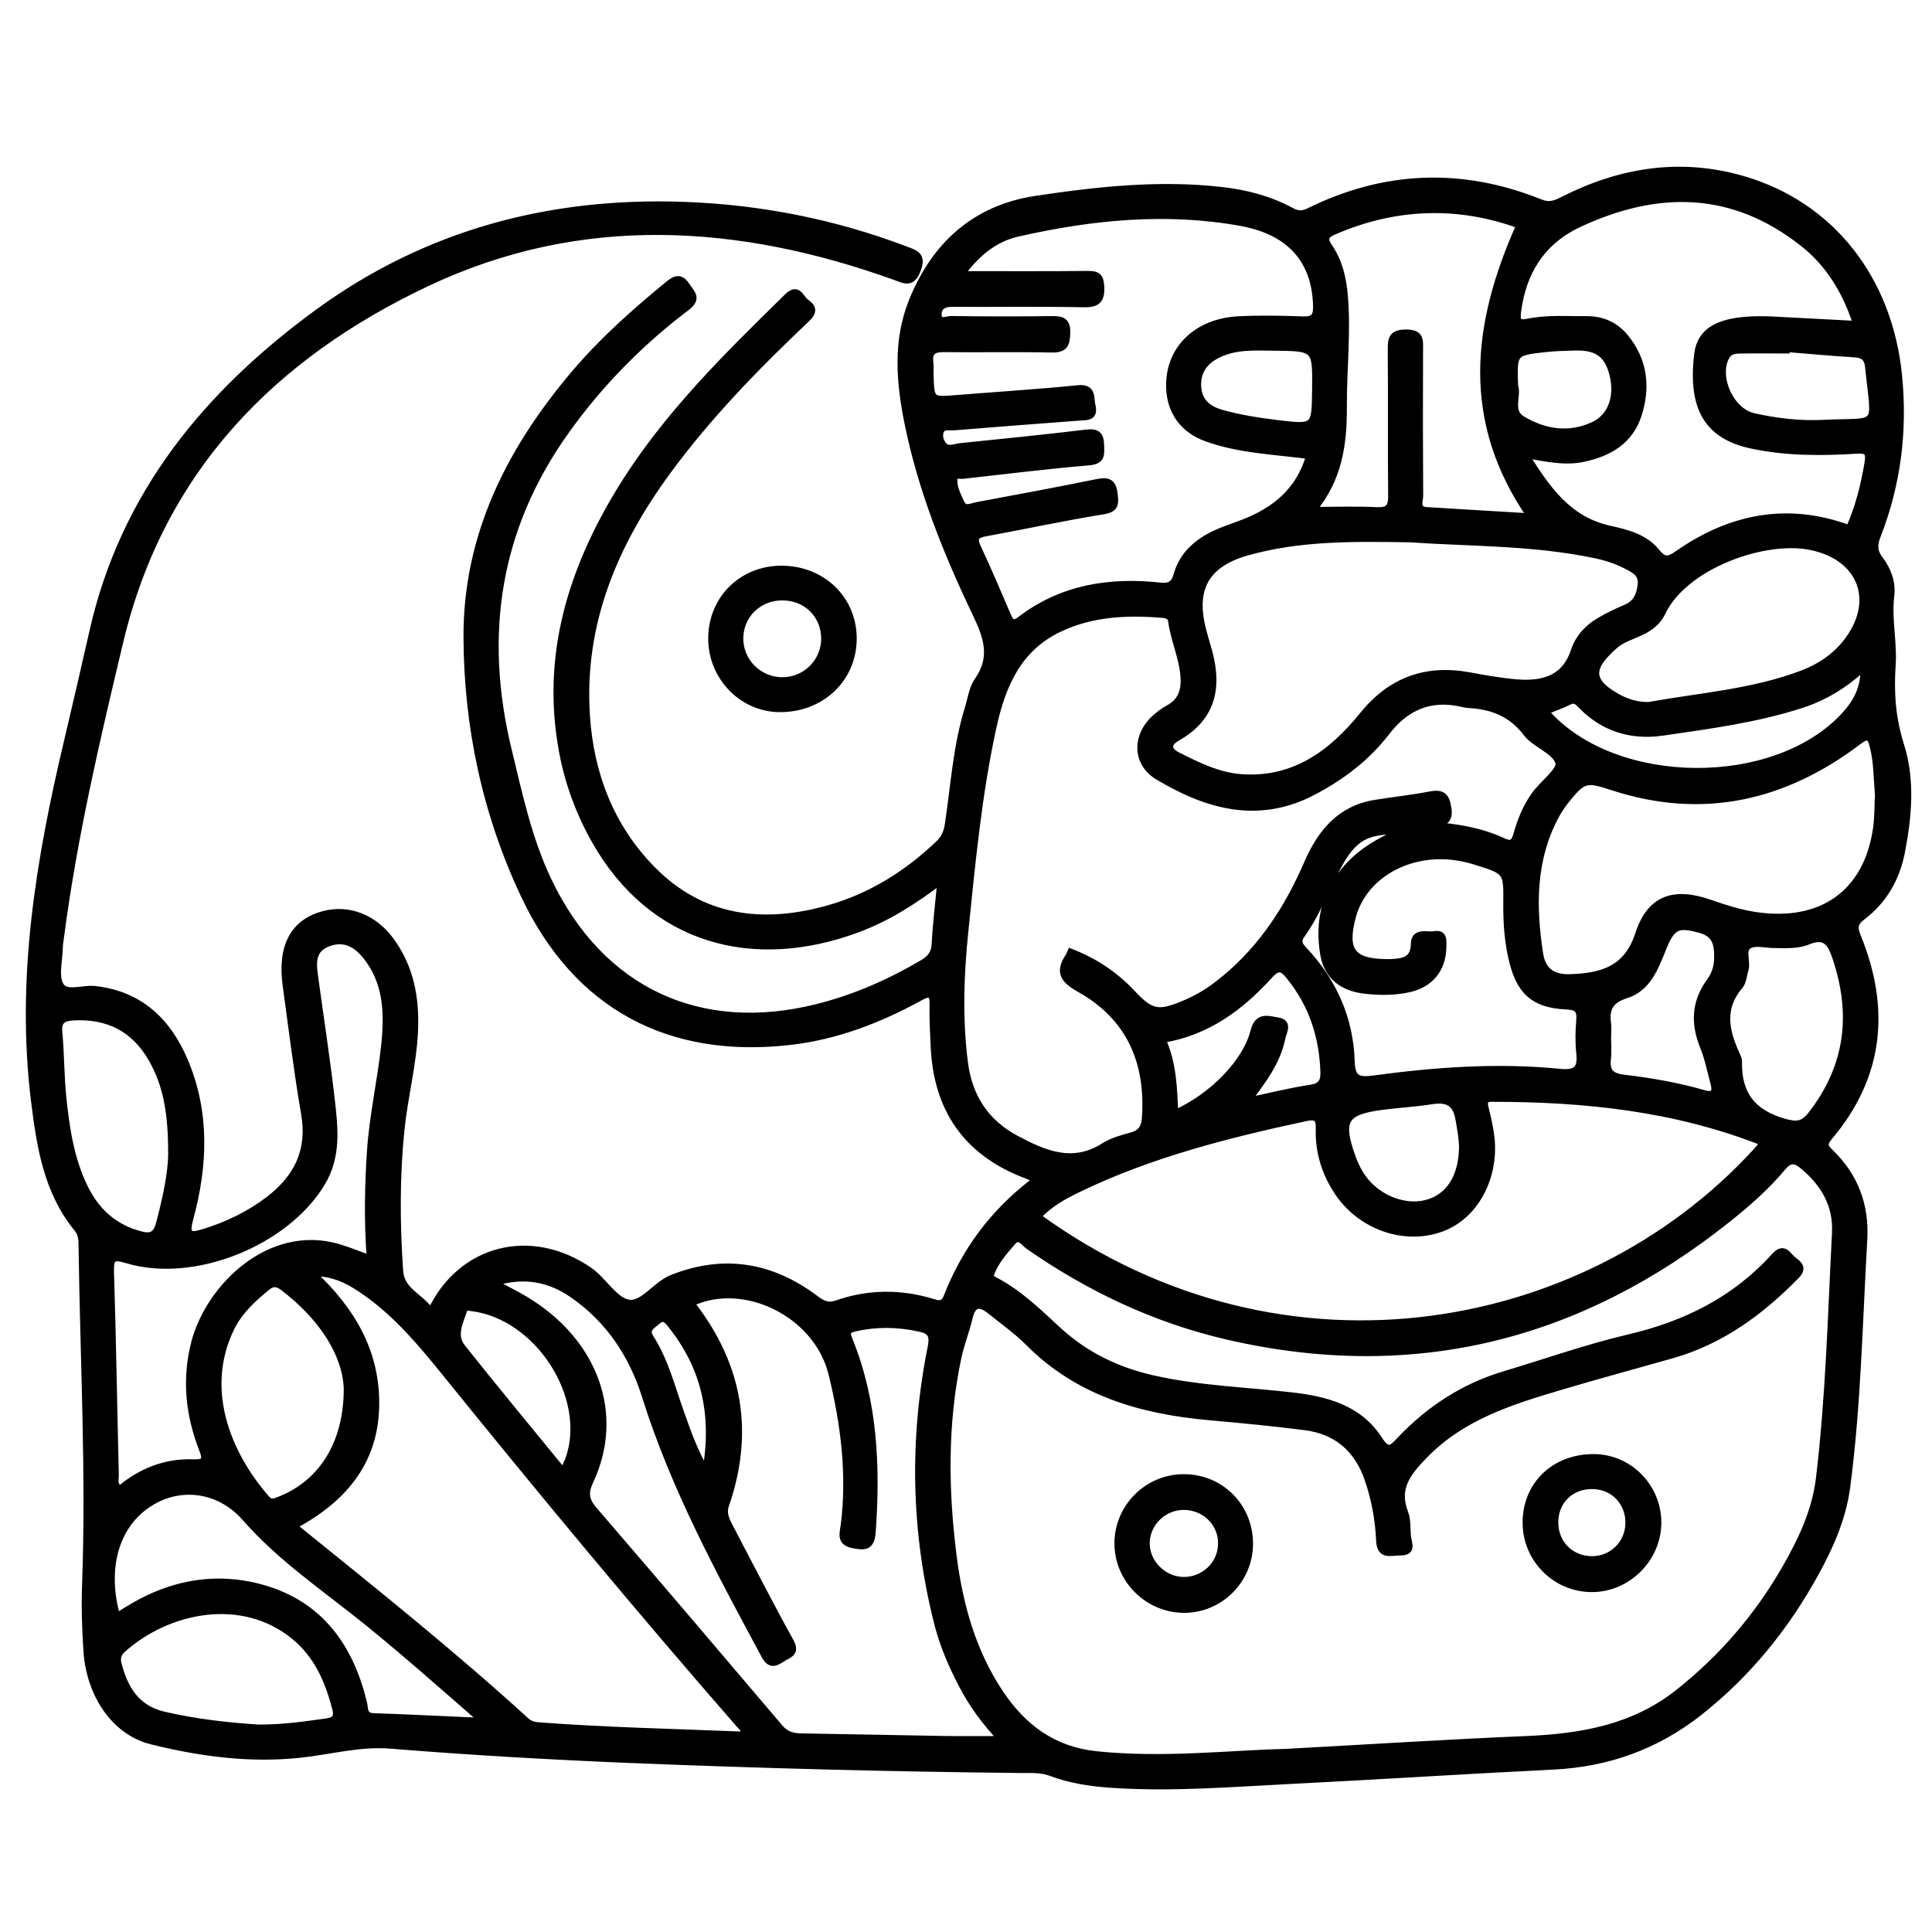 <?xml version="1.0" encoding="utf-8"?>
<!-- Generator: Adobe Illustrator 23.0.0, SVG Export Plug-In . SVG Version: 6.00 Build 0)  -->
<svg version="1.0" xmlns="http://www.w3.org/2000/svg" xmlns:xlink="http://www.w3.org/1999/xlink" x="0px" y="0px"
	 viewBox="0 0 3000 3000" style="enable-background:new 0 0 3000 3000;" xml:space="preserve">
<style type="text/css">
	.st0{stroke:#000000;stroke-width:10;stroke-miterlimit:10;}
</style>
<g id="Layer_1">
</g>
<g id="Layer_2">
	<g>
		<path class="st0" d="M1460.5,1368.2c-42.4,32-83.1,57.7-128.7,74.7c-162.6,60.4-319.8,18.3-408-137.3
			c-24.4-43.1-41.6-89.5-50.7-138.4C845.2,1018.2,887.3,884,964,759.1c69.6-113.3,164.3-206,258.6-298.5
			c16.7-16.3,20.3,2.1,28.7,8.3c11.4,8.2,13.5,15,1.2,26.6c-77.7,73.5-152.4,150.1-215.8,236.5c-82.9,112.9-135.3,237.1-125.6,380.3
			c6.1,90.3,37.7,172.4,101.9,237.6c77.3,78.6,172.7,89.4,274.4,60.5c65-18.5,121.1-53.6,170-100.3c8.9-8.4,12.8-17.5,14.7-30
			c9.2-60.2,12.7-121.5,31-180.2c4.5-14.6,6.5-31.1,14.8-43c25.2-35.9,14.8-67.2-2.4-103c-45.7-95.6-85.3-193.8-106.3-298.3
			c-12.7-63.2-17.7-126.9,7.1-188.3c35.1-87.1,97.9-144,192.2-158.2c95.9-14.4,192.3-24.9,289.7-13.6c37.8,4.4,73.8,13.9,107.2,32
			c9.8,5.3,17.2,5.4,27.1,0.5c117.7-58.1,237.8-62.6,359.4-13.6c14.2,5.7,23.5,1.7,34.9-4.1c89-45.2,182.1-60.3,279.2-32.2
			c137.5,39.8,227.6,155.2,242.5,305.1c8.5,85.7-1.8,168.4-33,248.4c-5.5,14-5.8,24.5,3.8,37c12.2,16,19.6,36,17.2,55.6
			c-4.6,36.6,4.5,73,2.1,107.8c-3,44.3-0.1,83.4,13.4,126.3c16.7,52.8,11.6,110.5,0.8,165.5c-7.8,39.8-27.4,74.3-60.1,99.3
			c-12.1,9.2-14.3,16-8.3,30.6c45.9,112.2,36.1,217.4-43.9,311.9c-8.9,10.6-7.1,15.1,1.4,23.3c38.4,37.1,55.7,82.1,52.6,135.9
			c-7.4,128.1-9.7,256.6-26.5,384c-6.3,48-25.5,91.5-48.3,133.2c-46.3,84.3-105.7,157.9-181.7,217.6c-66.4,52.1-141.5,79-225.8,83.2
			c-135.4,6.6-270.7,15.4-406.1,22.2c-92.3,4.6-184.6,12.3-277.3,6.3c-33.3-2.1-66.1-6.8-97.4-18.6c-14.9-5.6-30.1-4.4-45.2-4.6
			c-203.9-2-407.7-7.4-611.4-15.7c-122.9-5.1-245.7-12.2-368.2-22.1c-48.2-3.9-93.1,9-139.5,14c-79,8.6-156.2-1.8-232.1-20.7
			c-57.1-14.2-95.9-72.3-100.4-139.6c-2.3-34-3.4-68-2.2-102.2c6.5-175.2-3-350.3-5.4-525.4c-0.1-9.8,0-19.8-6.9-28.2
			c-47.4-57.7-58.1-127.6-66.9-198.5c-23.5-189.4,7.4-373.8,50.8-557c13.6-57.5,26.9-115.1,40-172.8
			c48.2-213,177.5-369.1,349.1-494.6C661.9,362,853,311.2,1060.4,318.4c119.1,4.1,234.8,26.8,346.5,69.3c15.3,5.8,26.5,9,17.9,31.5
			c-8.9,23.4-20.5,15.9-35,10.7c-243.2-87.5-488.7-102.5-726,9.4C425,551.8,250.6,728.3,186.8,994.9
			c-36.3,151.7-71.9,303.7-92.2,458.7c-0.8,6.2-2,12.5-2.1,18.7c-0.3,19.7-7.1,43.6,1.7,58.1c8.8,14.5,34.5,3.6,52.6,5.6
			c70.1,7.6,113.7,49.3,140,111.1c34.2,80.5,30.7,163.2,8.3,245.5c-7,25.5-0.3,27.3,21.1,20.8c36.4-11.2,70.1-27.3,100.5-50.4
			c44.3-33.7,65.8-75.8,55.9-133.3c-11.4-66.3-19.6-133.1-28.7-199.7c-8.3-61,12.2-98.6,59.7-110.6c38.6-9.8,77.6,5.7,103.6,41.3
			c30.6,41.9,39.2,89.7,36.9,140.3c-2.4,52.2-16,102.8-21.2,154.5c-7.3,72.6-6.9,145.2-1.9,218c2.2,32,33.1,39.8,47.8,63
			c46.5-99.2,156.3-126.2,246.5-63.7c22.3,15.5,38.6,46.4,60.8,50.3c21.9,3.9,42-28.4,66.9-38.4c80.6-32.3,154.8-19.6,223.2,31.6
			c10.8,8.1,19,12.7,33.5,7.7c48.8-17,98.6-17.3,148.2-2.3c10.6,3.2,17.4,4.6,22.6-8.7c27.7-71,71.8-130,132.3-176.7
			c1.2-0.9,1.4-3.1,2.7-6.3c-3.8-1.6-7.6-3.3-11.4-4.8c-93.9-35.2-140.5-104-144.1-203.1c-0.8-20.6-2.2-41.3-1.6-61.9
			c0.5-18.4-5.2-19.2-19.8-11.2c-62.7,34.3-128.7,60-200,68.4c-189,22.2-333.2-54.7-414.5-226.4c-59.8-126.4-88.8-261.9-89.4-401.4
			c-0.6-158.3,67-291.4,167.4-409.9c43.2-50.9,92.8-94.9,144.2-137.2c11.3-9.3,19.9-14.3,30,1.1c7.8,11.9,18.7,19.7-0.3,34.1
			c-72,54.5-134.8,118.3-187.4,192.1c-107.7,151-132.3,316.4-89.1,494.6c16.7,68.8,31.2,138.1,62,202.7
			c81.4,170.8,234.8,243,418.2,196.7c57.9-14.6,111.7-38.3,163-68.5c11.9-7,18.2-14.9,19-29.4
			C1453.3,1434.7,1457.1,1403.9,1460.5,1368.2z M1996.2,2720.7c137.4-7.5,254.7-15,372.2-19.9c85.8-3.6,167.2-17.1,237.3-72.5
			c68.6-54.3,124.3-119.3,167.4-194.8c24.4-42.8,45.5-87.2,51.6-137.5c15.3-126.7,18.4-254.2,25-381.5
			c2.2-42.8-16.9-75.8-48.9-102.9c-12.2-10.3-20.7-13.1-32.7,1.3c-25.4,30.4-55.2,56.5-86.2,81.1
			c-229.9,182.9-487.8,247.8-775.6,181.3c-112.2-25.9-214.9-74.5-309.4-140.3c-6.8-4.7-14.3-18.4-24.6-6.3
			c-13.7,16.2-28.5,32.1-34.7,53.3c-0.4,1.3,4.9,4.8,7.9,6.4c38,19.8,67.9,49.8,99,78.2c41.5,37.7,89.9,61.2,144.5,73.7
			c71.2,16.3,144,18.5,216.2,26.7c54.1,6.1,105.2,19.5,136.5,68.2c13.8,21.4,20,13.4,32.1,0.7c45.3-47.6,98.6-82.8,162.1-101.7
			c64.3-19.2,127.8-41.8,193-57.1c88.4-20.6,165.4-58.9,226.4-126.5c15.1-16.8,20.7-0.8,29.3,5.7c8.7,6.7,16.8,12.4,4.5,25
			c-54.9,56-116.3,101.2-192.9,123c-57.7,16.4-115.7,32-173.2,49.1c-76.7,22.8-152.7,46.4-211.1,106.7c-25.1,26-45.3,49.8-30.3,88.7
			c4.4,11.3,3.1,24.8,4.4,37.3c1.1,10.6,9.1,24.5-12,24.2c-14.1-0.2-31.1,7.5-32.2-18.3c-1.4-32.3-7.2-64-17.8-94.9
			c-16.2-47.1-48.4-75-97.5-81.3c-49.8-6.4-99.9-11.1-149.9-15.6c-105.3-9.6-202.6-37.6-280-115.6c-17.6-17.7-38.4-32.3-57.9-48.1
			c-15.7-12.8-27.8-14.7-33.5,9.9c-4.9,20.9-13.1,41.1-17.5,62.1c-21.5,102.2-20.3,205.2-7.2,308.1c9.6,75.3,29.7,147.9,72.4,212
			c35.5,53.3,82.4,88.4,148.5,95.6C1806.6,2735.3,1911.2,2722.5,1996.2,2720.7z M2223.5,1281.2c39,2.8,76.1,9,110.7,25.1
			c13.1,6.1,17.3,1.7,20.6-10.1c6.1-21.7,14.5-42.7,27.5-61.1c12.7-18.1,41.6-39,37.9-51c-5.6-18.5-36.5-27.7-50.2-45.7
			c-23.5-31.1-53.9-42-90.2-44.1c-3.6-0.2-7.1-1-10.6-1.8c-48.4-11.1-86.6,6.1-115.7,44c-30.8,40.1-69.4,69.4-113.7,92.8
			c-85.9,45.4-165.9,22.2-241.9-23.4c-35.3-21.2-34.9-64.2-3.9-91.5c6-5.3,12.5-10.5,19.6-14.2c19.1-10.1,25.5-25.6,24.6-46.6
			c-1.4-31-15.3-58.9-19.3-89.1c-1-7.4-6.8-9.5-13.8-10.1c-55.2-4.5-109.3-2.3-160.6,22.2c-64.5,30.8-88.4,89.2-102.3,152.8
			c-22.8,104.5-32.7,210.9-43.6,317.1c-7,67.9-9.3,136-0.5,204.2c6.9,53.1,33,92.5,79.7,117.4c43.4,23.1,87.5,42.7,136.4,11.5
			c12.6-8,28-12.2,42.6-16.2c14.5-3.9,20.3-12.4,21.3-26.7c6.2-87.5-24-157.4-101.9-201c-24.4-13.7-33.5-25.9-17.1-50.4
			c1.4-2.1,2.2-4.7,3.3-7.3c37,14.2,68.8,35.3,95.6,63.9c29.3,31.3,40.5,33.5,80.9,16.6c17.4-7.3,33.8-16.6,48.9-28
			c65.7-49.5,109.7-115.1,141.9-189.7c20.5-47.5,50.7-84.9,105.6-93.8c28.3-4.6,56.9-7.6,85-13c19.9-3.9,25.9,2.2,28.6,22.4
			C2252,1279,2236.4,1277,2223.5,1281.2z M1074.6,2023.1c0.7,1.6,1.1,3.5,2.1,4.9c72,94.1,89.1,197.2,50.3,309.3
			c-4.3,12.5,0.7,22.8,6.1,33.2c31.3,59.5,61.9,119.5,94.4,178.3c10.2,18.4-2.8,20.2-12.7,26.8c-11.2,7.5-19.4,10.6-27.6-4.8
			c-70.1-130.3-140.7-260.4-185.3-402.5c-20.2-64.3-56-118.2-111.6-157.2c-35.8-25.1-75.6-33.8-122.6-19c18,9.6,33.1,16.9,47.4,25.5
			c108.8,65,150.1,178.4,101.4,282.2c-8.5,18.2-7,29.7,5.9,44.7c96.7,112.2,192.7,225,288.5,337.9c9.2,10.9,19.6,14,32.8,14.2
			c73.6,1.1,147.2,2.8,220.8,4c28.2,0.4,56.5,0.1,90.3,0.1c-26.6-27.7-45.4-54.5-60.8-83.7c-15.9-30.3-29.5-61.6-38-94.7
			c-36.3-142.2-39.4-285.7-10.7-429.4c4-20.3,0.1-26.4-18.8-30.4c-33.1-7-65.6-7.6-98.6,0c-11,2.5-14.3,5-9.1,17.6
			c39,96.2,43.3,196.7,36,298.8c-1.7,24.1-12.3,23.7-30.4,20.1c-21.1-4.1-15.5-18.2-13.9-30.9c10-79.6-0.2-158.2-19-234.8
			C1268.8,2040.2,1155.8,1985.3,1074.6,2023.1z M2738.7,1774.6c-136.5-54.2-278.3-68.8-422.6-68.7c-12.8,0-11.4,7.1-9.2,16.1
			c3.5,14.8,7.2,29.7,8.8,44.8c6.6,63.2-25.8,121.7-77.1,140.7c-56.8,21.1-125.2-2.3-161-55.5c-20.2-29.9-30.5-63-29.5-99
			c0.5-15.4-3.3-20.7-19.4-17.3c-121.2,26-241.2,56.2-353.6,110.4c-23,11.1-45.6,23.4-63.4,43.1
			C1997.2,2169,2479.6,2071.3,2738.7,1774.6z M1492.7,426c69.2,0,132.9,0.4,196.5-0.3c14.7-0.2,19.7,3.5,20.5,19.2
			c1,21.2-5.6,27.6-26.9,27.2c-68.2-1.3-136.5-0.3-204.8-0.6c-11.8-0.1-20.3,4.3-20.8,15.8c-0.6,15.7,12.8,8.3,19.5,8.4
			c52.1,0.7,104.2,0.9,156.3,0.1c16-0.2,24.5,2.1,23.9,21.4c-0.5,17.6-3.9,25.7-23.8,25.2c-55.7-1.2-111.4,0-167.1-0.6
			c-15.8-0.2-23.9,4-21.7,21.1c0.9,7.1,0.1,14.4,0.4,21.5c1.3,36.9,1.9,37.2,38.5,34.2c63.5-5.1,127.1-9.1,190.5-15.4
			c24.1-2.4,19.4,13.7,22.4,26.7c4.4,19-8.3,17.3-20,18.2c-65.3,4.9-130.6,9.9-196,15.2c-6.7,0.5-15.5-2.4-19.2,5.8
			c-3.1,6.8-0.9,14.7,3,20.5c7.2,10.6,18.1,4.4,27.2,3.5c65.1-6.6,130.3-13.2,195.3-21c16.5-2,22.7,2,23.1,19.1
			c0.3,14.7,2.2,24.6-18.8,26.4c-65.2,5.5-130.2,13.7-195.3,20.9c-4.9,0.5-13.1-2-13.7,4.4c-1.2,13.7,5.5,26.2,11.1,38.3
			c5.3,11.3,15.8,5,23.8,3.5c62.5-11.6,125.1-23.2,187.4-35.9c17.1-3.5,24.4,0.1,26.5,18.3c1.8,15.5,2,23.5-17.7,26.6
			c-61,9.8-121.5,23-182.3,34.1c-15.3,2.8-19.1,7.5-12,22.6c16.4,34.9,31.3,70.5,46.6,105.9c4.3,9.9,8,14.2,19.2,5.7
			c64.4-49.2,138.4-60.9,216.8-52.4c15.8,1.7,22.2-2.7,26.4-17.6c7.5-26.2,25.3-44.9,49-58.2c17.3-9.7,36.2-15.3,54.6-22.4
			c48.8-19,86.3-49.5,102-103.6c-55.6-7.3-109.7-8.9-160.8-27.7c-34.9-12.9-55-40.4-56.5-77.3c-2.4-59.4,41.1-103.4,107.7-106.7
			c33.1-1.7,66.5-1,99.6,0.2c16.7,0.6,21.2-4.7,20.8-21.3c-1.6-69.6-39.8-115.1-116.8-129.1c-116.6-21.1-232.6-9.4-347.1,16.6
			C1545.4,370.5,1517.6,392.2,1492.7,426z M1155,2693.9c1.5-9.1-3.7-12.2-7.1-16c-156.3-179.1-308-362.1-457.5-547
			c-36.7-45.4-74.3-90.1-122.6-124.1c-23.4-16.5-47.8-30.6-83-30.3c62.6,58.2,100.8,124.1,99,207.6
			c-1.9,88.2-52.5,144.7-125.7,184.5c1.6,2.8,1.8,3.9,2.4,4.4c120.7,97.5,241.9,194.4,356.6,299c5.6,5.1,11.9,6.8,19.4,7.4
			C942.3,2687.4,1048.2,2689.5,1155,2693.9z M2189,837.1c-87.8-1.4-171.4-2.5-252.8,20.6c-63.6,18-84.9,56.8-68.3,120.3
			c2,7.8,4.1,15.6,6.5,23.3c18.3,58.9,13.5,110.4-46.3,144.3c-16.7,9.5-13.9,20,0.7,27.4c31.2,15.7,63.2,31.5,98.3,34.1
			c81.5,6.1,140.3-36.9,188.3-96.2c44-54.5,98.6-74.4,166.6-61.9c23.8,4.4,47.7,8.7,71.8,10.8c51.4,4.5,78.4-12.7,90.5-49.5
			c6.6-19.9,20.9-35.7,39.4-46.4c13.1-7.6,26.9-14.3,40.9-20.2c16.5-6.9,21.8-20.4,23.4-36.3c1.7-16.8-10.6-22.8-23.1-29.1
			c-15.3-7.8-31.3-13-48.1-16.5C2380.4,841.6,2282.2,843.5,2189,837.1z M2882.4,503.3c-16.5-51.7-43.3-93.9-81.2-124.1
			c-109-87.2-226.4-88.4-348.5-31.7c-57.9,26.9-87.9,74.1-95.8,136.7c-1.6,12.9,0.2,18.9,14.8,15.8c30.2-6.4,60.8-3.8,91.3-4.1
			c25-0.3,45.8,9.1,61.3,28.3c28.9,35.8,33.6,76.6,20.1,119.3c-13.1,41.3-45.4,60.1-85.6,68.7c-28.8,6.2-56.8-0.2-89.5-5.8
			c33.4,53.5,66,100.3,129.1,114.6c26.9,6.1,55.6,12.8,73.9,35.7c12.3,15.4,19.5,12.5,33.6,2.7c81.4-56.4,169.1-74.4,265.4-39
			c14.4-32,23.1-66.5,29-102.1c2.6-16.1-1.2-19.8-17.4-18.8c-54.7,3.4-109.4,3.6-163.5-8c-67.9-14.6-93.7-58-83.7-141.2
			c4.6-38,35.2-54.6,100-54.3c4.5,0,9,0.1,13.5,0.3C2792.8,498.6,2836.6,500.9,2882.4,503.3z M2916.4,1234.9
			c-2.2-26-1.7-52.2-8.5-77.6c-3.5-13.1-7.4-16.9-21.4-6.3c-115.2,87.5-242,117-382.2,71.4c-41.5-13.5-45.7-13.2-73.4,21.6
			c-6.1,7.7-11.5,16.1-16,24.7c-35.5,67.7-34.9,139.5-23.7,212.5c4.3,27.8,21.8,37.5,47.5,36.5c48.2-1.8,87.4-11.9,105.5-67.4
			c18.1-55.6,55-67.9,111.4-48.2c22.9,8,45.8,15.3,69.9,19c103.4,15.6,173.8-34.7,188-135.2
			C2915.9,1269.1,2915.5,1251.9,2916.4,1234.9z M2038.8,792.1c36.3,0,67.7-1.1,99,0.4c18.1,0.9,22.9-5.3,22.7-22.7
			c-0.8-75.4,0.1-150.8-0.6-226.1c-0.2-17.9,1.5-27.2,23.9-27c22.9,0.1,21,11.8,20.9,26.9c-0.3,75.4-0.3,150.8,0.2,226.1
			c0.1,8.1-6.6,21.6,10.2,22.7c53.9,3.4,107.8,6.5,161.1,9.7c-102.7-148.8-85.8-298.1-16.8-452.3c-93.5-34.1-190.9-32.4-287.7,9.5
			c-14.9,6.5-15.8,12-7.1,24.9c14.8,22,20.9,47.3,23.2,73.6c5.2,58.3-1.8,116.6-1.4,174.8C2086.6,688.8,2079.6,743.5,2038.8,792.1z
			 M2176.4,1290.7c-55-1.6-74.6,9.6-99.6,56.3c-18.6,34.8-32.1,72.2-55.3,104.5c-6.7,9.3-4.5,15.2,2.8,22.9
			c46.1,48.8,72.2,106.7,74.3,174c0.8,25.5,9.4,30,33.7,26.7c96.2-13,193-20.1,290.1-10.4c26.1,2.6,32.7-5.7,30.2-29.7
			c-1.8-16.9-1.4-34.2,0-51.1c1.3-16.2-3.8-20.6-20.5-21.4c-49.9-2.4-72.2-22.3-84-71.2c-7-28.9-9.1-58.4-8.8-88.1
			c0.5-50.1,0.6-50.1-48.1-65.3c-5.1-1.6-10.3-3-15.6-4.2c-79.1-18.5-157.2,21.6-175.3,90c-13.7,51.9-0.8,69.8,51.2,70.6
			c3.6,0.1,7.2,0,10.8-0.2c18.3-1.1,32.9-4.1,33.5-28.6c0.5-20.6,20.4-12.5,31.7-14.6c15.4-2.8,13.6,10.6,13.4,20
			c-0.8,35.3-20.7,58.6-55.9,65.5c-22.2,4.4-44.6,4.2-67,1.5c-34.5-4.2-57.4-22.8-63-56.2c-8.4-50.3,1.9-96.2,36.9-135.2
			C2115.1,1320.6,2144.5,1304.4,2176.4,1290.7z M574.5,1954.2c-4.3-57-3.3-111.5,0.3-166.1c3.6-55.7,16.3-110,22.1-165.1
			c5.2-49.4,4.2-99.2-30.7-140.6c-15.2-18-33.6-26.6-57.2-17.4c-24.1,9.4-23.1,29.3-20.3,49.6c8.7,63.9,18.6,127.7,26,191.8
			c5.1,44.3,10.5,88.7-14.9,130.8c-56.1,92.8-199.2,150.8-303.1,119.3c-20.9-6.3-25.3-3.6-24.7,18.3c3.3,105,4.9,210,7.5,314.9
			c0.2,7.2-3.2,16.2,6.6,22.4c32.7-27.3,70.5-42.5,113.4-41.1c19,0.6,21.1-3.9,14.4-20.9c-21-54-26.6-109.8-11.7-166.3
			c22.5-85,116.2-178,222.4-147.4C540.7,1941.1,556.2,1947.6,574.5,1954.2z M2560,1095.1c80.1-14.4,162.1-20,239.1-49.4
			c25.4-9.7,48-24.3,65.6-45.7c52.6-64.1,27.4-135-53.8-151.1c-71.9-14.3-195.2,29.6-229.8,102.5c-6.7,14.2-18.8,23.6-33.2,30.3
			c-13.8,6.4-29.5,11.1-40.5,20.9c-36.9,32.7-41.2,53.2,1.2,78C2524.5,1089.9,2541.2,1095.4,2560,1095.1z M749.4,2672.5
			c-62.5-54.6-119.5-105.1-178.7-153.1c-64.7-52.4-134.6-99-190-162.3c-41.7-47.6-107.6-54.9-157.8-16.2
			c-45.2,34.9-61.1,98.8-41.3,168.7c9.2-5.7,18.2-11.5,27.4-16.7c55.8-31.9,115.9-44.5,178.7-31.9
			c100.3,20.2,154.4,87.6,177.3,183.7c2.2,9.2-0.2,19.9,15,20.5C634.2,2667.1,688.6,2669.8,749.4,2672.5z M538.8,2156.6
			c-1.9-55-39.7-112-98.9-157.2c-7.9-6-15.3-8.4-24.1-1.3c-22.3,18.1-43.3,36.9-56.5,63.5c-46,93.2-8.2,193.3,54.5,265.3
			c6.1,7,11.3,5.4,18.7,2.5C496.5,2305,538.7,2245.3,538.8,2156.6z M401.2,2682.9c42.3,0,74.1-5.3,106.1-9.6
			c12.9-1.7,16.9-7.4,13.7-19.8c-11.2-43.3-28.2-83.1-64.1-112.5c-81.2-66.6-196.8-42.2-266.4,20.3c-6.9,6.2-8.9,13-6.9,21.5
			c9.5,38.9,28.5,70.1,70.4,79.9C305.6,2674.8,358.2,2680.1,401.2,2682.9z M266.1,1791.1c0.1-59.9-6.8-105.6-30.9-147.3
			c-26.9-46.4-67.4-67.1-120.9-64.3c-16.4,0.9-24.3,5.3-22.5,23.9c3.2,33.9,2.7,68.2,6.3,102c5,47.2,12,94.3,33.1,137.8
			c18.1,37.5,46.1,63.1,87.3,73.8c16.8,4.4,24.2-0.3,28.7-16.8C257.7,1860.3,266.2,1820.1,266.1,1791.1z M2755,1467.1
			c-13.3,0-29.5-4.7-39.3,1.2c-11.4,6.9-1.7,25-5.7,37.7c-2.7,8.5-3.1,19-8.5,25.2c-29.1,33.9-21.8,68.8-5.6,104.7
			c1.8,4,4.2,8.5,4.1,12.7c-1.1,49.6,20.8,79.1,70,93.3c20.3,5.8,30.2,4.3,42.2-11.1c58.6-75.1,67.9-157.1,37.4-245.8
			c-7.4-21.6-16.3-33.7-41.5-23.4C2791.4,1468.6,2772.9,1467.3,2755,1467.1z M2496.7,1611.2c0,10.7,1,21.6-0.2,32.2
			c-2.3,19.6,3.9,27.9,25.2,30.4c41.7,4.9,83.2,12.1,123.7,23.8c15.8,4.6,19.5-1.7,15.6-15.7c-5.2-18.9-8.8-38.5-16.2-56.6
			c-14.8-36.2-13.2-69.6,10.1-101.5c7.6-10.4,11.6-22.6,11.8-35.1c0.3-19.9-1.1-38.1-26.7-45c-34-9.2-43.2-6.5-57.3,28.2
			c-12.2,30.3-23.9,62.7-57.6,73.3c-25.2,7.9-31.6,21.4-28.4,44.6C2497.5,1596.8,2496.7,1604.1,2496.7,1611.2z M2402.6,1103.7
			c0.5,2.1,0.3,4.3,1.3,5.5c106.9,116.4,351.2,118,458.9,2.9c18.6-19.9,32.1-42.4,31.1-75.3c-29.9,27.3-60.9,46.1-96.3,57.6
			c-70.3,22.8-143.1,32.3-215.8,42.9c-49,7.1-92.3-6.2-127.3-42.5c-5.2-5.4-9.6-9.7-18.3-5.2C2425.6,1095,2413.9,1099,2402.6,1103.7
			z M1937.7,1709.3c32.4-6.8,64.5-14.9,97.2-19.9c16.3-2.5,20.8-9.8,20.4-24.5c-1.7-55.5-18.1-105.5-53.5-149
			c-10.5-12.9-17-15.8-30.1-1.4c-44.7,49.3-96.5,88.3-166.5,99.8c16.7,37,17.7,75.3,19.3,114.2c57.2-25.4,110.1-78.7,122.3-127.5
			c6.4-25.6,23.8-18.1,37.4-16.1c18.4,2.7,8.6,17.7,6.6,27.4C1983.2,1649.5,1960.8,1678.4,1937.7,1709.3z M2774,541.6
			c0,0.8-0.1,1.5-0.1,2.3c-24.2,0-48.4-0.3-72.5,0.1c-8,0.1-16.3,1.4-20.8,9.8c-17.1,31.7,6.8,84.8,42.6,92.8
			c35.1,7.8,70.9,12.1,106.8,10.4c91.3-4.5,81.1,11.5,71.1-87.3c-1.5-15.1-8.8-19.1-22.5-19.9C2843.6,547.7,2808.8,544.4,2774,541.6
			z M2270.6,1780.2c-0.5-14.3-3.1-28.3-5.6-42.5c-4.3-25.1-17.7-31.8-41.3-28.1c-25.6,4.1-51.7,5.4-77.4,8.8
			c-58.8,7.6-66.8,21.4-46,79.2c3,8.4,6.9,16.6,11.4,24.2c21.3,36,66.3,56,103.2,46.4C2250.2,1859,2270.3,1827.2,2270.6,1780.2z
			 M874.5,2284.7c4.4-10.2,7.3-15.6,9.2-21.3c31.9-96-49.2-220.2-151.5-232.5c-4.6-0.5-9.7-2.7-11.4,2.5c-6.2,19.2-17.8,40-3.2,58.4
			C768,2155.5,820,2217.9,874.5,2284.7z M1978,539.6c-29.6-0.3-59.3-2.5-87.2,11.4c-20.6,10.3-31.8,26.2-30.6,49.3
			c1.3,22.8,15.4,34.9,36.5,40.9c28.6,8.1,57.8,12.5,87.2,16.1c57.8,7,57.9,6.7,58.5-52.3C2043.2,540.2,2043.2,540.2,1978,539.6z
			 M2352.3,599c5.6,15.2-9.3,39.4,11.3,51.8c34.4,20.7,72.1,26.8,110.2,9.4c27.7-12.6,38.9-43.7,30.5-78
			c-7.8-31.7-23.8-43.7-58-42.9c-16.1,0.4-32.2,0.8-48.1,2.6C2350.5,547.3,2350.6,547.6,2352.3,599z M1095.8,2283.6
			c15.3-89-2.7-161.8-54-226.2c-5.8-7.3-11.6-14.5-21.6-5.2c-7.4,6.9-18.9,11.2-9.8,25.4c22.9,35.8,32.9,77,47.1,116.5
			C1067.5,2222.3,1077.2,2250.9,1095.8,2283.6z"/>
		<path class="st0" d="M1214.3,883.4c63.5,0.5,111.5,47.6,111,109c-0.5,62.2-50.5,109.2-115.3,108.4
			c-58.4-0.7-105.7-50.2-105.3-110.1C1105.2,929.4,1152.6,883,1214.3,883.4z M1214.1,927.3c-36.6,0.3-64.9,28.3-64.9,64.3
			c0,35.5,29,64.6,64.9,65c36.8,0.4,66.9-29.8,66-66.4C1279.2,953.8,1251.2,927,1214.1,927.3z"/>
		<path class="st0" d="M1940.7,2398.2c-0.6,56.6-47.7,102.4-104,101.2c-56.4-1.2-102.1-48.3-101.2-104.5
			c0.9-56.4,47.9-101.8,104.5-100.8C1897.1,2295,1941.3,2340.7,1940.7,2398.2z M1838,2453.7c32.4,0.1,58.6-25.6,58.4-57.5
			c-0.1-31.9-26.3-56.9-58.9-56.6c-30.8,0.3-56.5,25.3-57.2,55.8C1779.6,2426.4,1806.5,2453.5,1838,2453.7z"/>
		<path class="st0" d="M2369.3,2364.1c0.1-58.7,44.2-101.2,105.2-101.2c55.1,0,100.3,45.7,100.2,101.4c-0.1,56-47.1,103-103,102.9
			C2415.1,2467.1,2369.2,2420.9,2369.3,2364.1z M2473,2307.2c-33.4-0.5-58,23.2-58.3,56.2c-0.3,32.9,24.2,57.8,57,58
			c31.3,0.2,56.3-24,57.2-55.3C2529.8,2333.1,2505.7,2307.7,2473,2307.2z"/>
	</g>
</g>
</svg>
